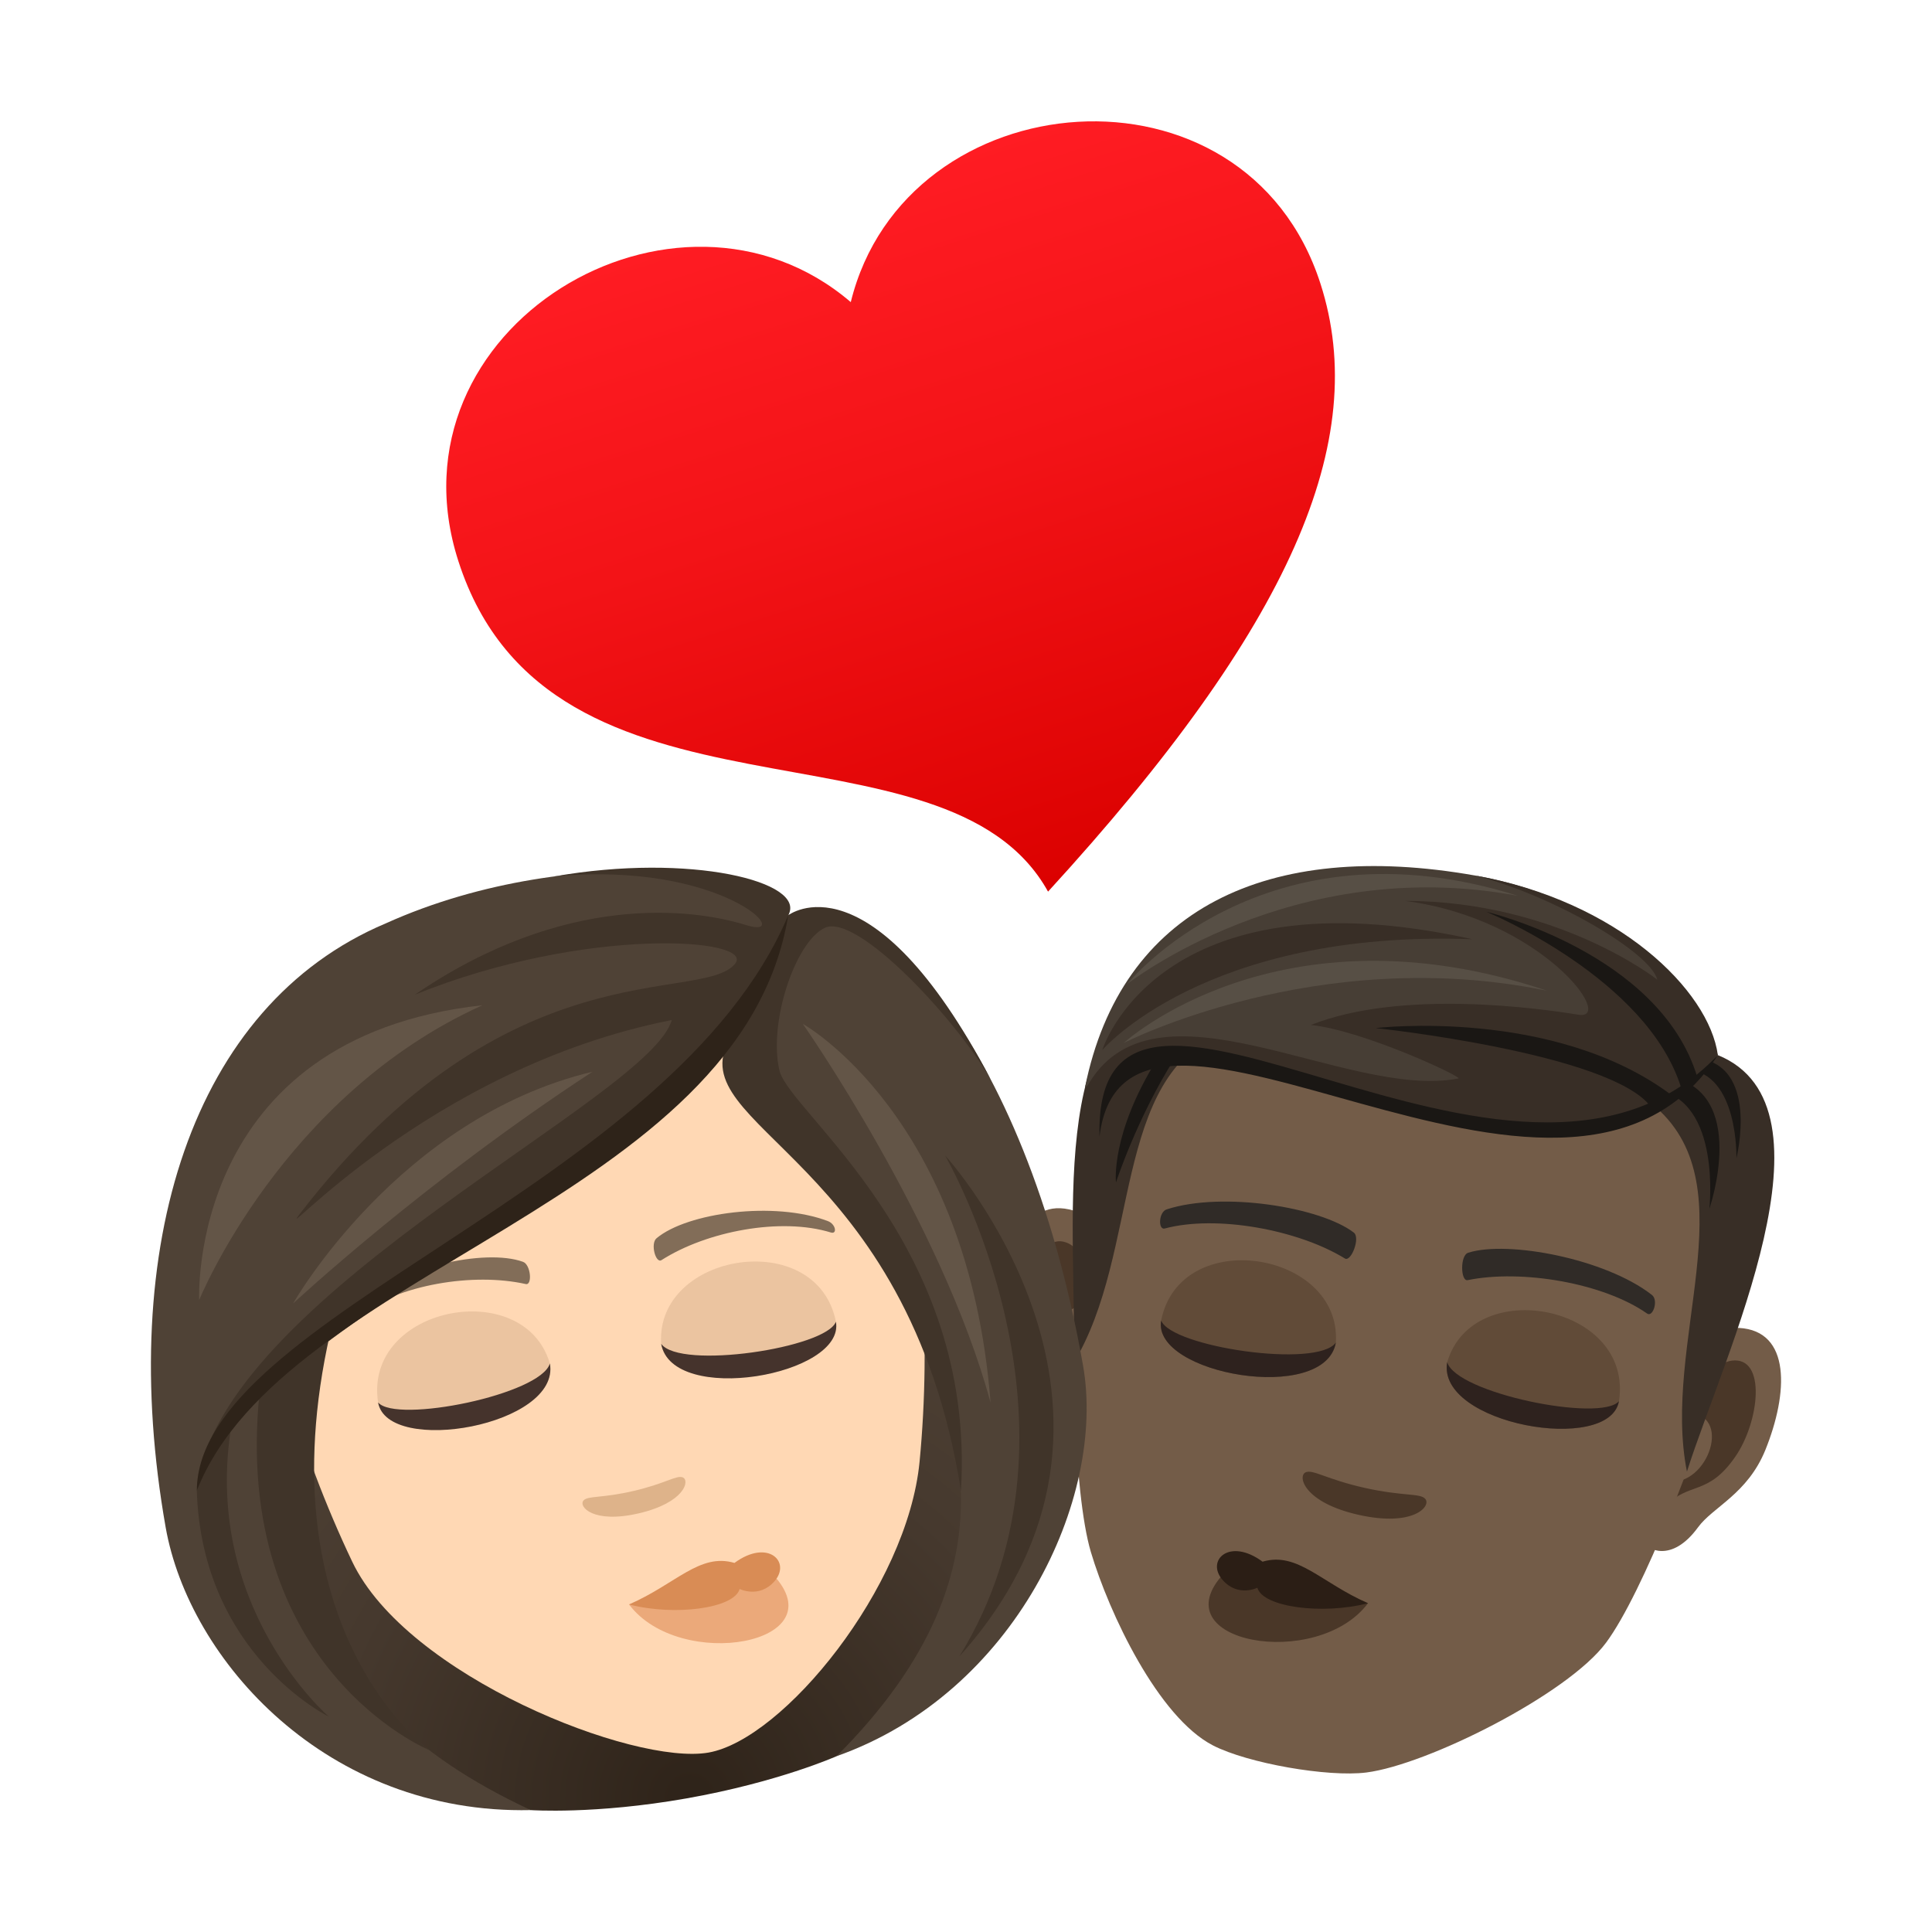 <svg xmlns="http://www.w3.org/2000/svg" xml:space="preserve" viewBox="0 0 64 64"><linearGradient id="a" x1="-22.894" x2="-22.894" y1="-518.508" y2="-527.273" gradientTransform="matrix(-2.766 .889 .847 2.635 410.433 1416.088)" gradientUnits="userSpaceOnUse"><stop offset="0" style="stop-color:#db0100"/><stop offset=".584" style="stop-color:#f31317"/><stop offset="1" style="stop-color:#ff1c23"/></linearGradient><path fill="url(#a)" d="M28.183 10.008c1.81-7.38 13.072-8.346 15.56-.609 1.668 5.19-.961 11.332-9.025 20.137-3.406-6.134-16.494-1.49-19.535-10.952-2.49-7.737 7.229-13.516 13-8.576z"/><path fill="#735C48" d="M57.604 43.989c-1.742-.095-3.98 5.394-3.172 7.09.114.236.933.727 1.819-.487.491-.673 1.64-1.104 2.231-2.565.756-1.873.856-3.945-.878-4.038zm-22.038-3.886c1.67.507 1.895 6.43.556 7.748-.188.183-1.125.365-1.544-1.08-.23-.8-1.164-1.598-1.218-3.173-.072-2.02.544-4 2.206-3.495z"/><path fill="#4A3728" d="M57.365 45.073c-.47.062-1.076.654-1.537 1.734 1.614-.06.769 2.461-.592 2.27-.033.263-.063.534-.08.821.817-.83 1.413-.334 2.316-1.625.815-1.162 1.056-3.35-.107-3.2zm-21.094-1.718c-.066-1.171-.431-1.933-.852-2.152-1.04-.539-1.564 1.599-1.196 2.97.408 1.522 1.137 1.259 1.623 2.319.081-.276.147-.541.203-.8-1.327-.298-1.259-2.924.222-2.337z"/><path fill="#735C48" d="M48.519 31.071c-7.391-1.303-11.937 3.656-12.861 11.502-.187 1.579-.114 6.847.478 8.838.607 2.036 2.232 5.473 4.046 6.409 1.147.59 3.804 1.058 5.082.896 2.026-.259 6.669-2.591 7.936-4.296 1.24-1.667 3.107-6.593 3.471-8.142 1.817-7.688-.758-13.903-8.152-15.207z"/><path fill="#302B27" d="M54.716 42.892c-1.532-1.194-4.759-1.808-6.075-1.395-.28.074-.258.951-.027.91 1.796-.368 4.507.095 5.95 1.107.193.132.386-.453.152-.622zM38.655 40.06c1.848-.598 5.089-.071 6.186.767.237.165-.083.982-.286.864-1.565-.961-4.268-1.452-5.972-.995-.225.058-.205-.557.072-.636z"/><path fill="#382E26" d="m56.907 34.952-2.041 1.739c3.037 2.689.17 7.81 1.016 12.058 1.226-3.872 5.215-12.089 1.025-13.797zm-17.842-2.107 1.501 1.326c-3.774 1.488-2.763 7.293-5.011 10.995.172-4.059-1.01-12.15 3.51-12.321z"/><path fill="#1A1714" d="M54.867 36.098c2.165.373 1.757 3.946 1.757 3.946s1.359-3.911-1.389-4.395l-.368.449zm-15.968-1.015c-1.241 1.965-1.931 4.087-1.931 4.087s-.189-1.605 1.378-4.106l.553.019z"/><path fill="#1A1714" d="M55.874 35.425c1.722.122 1.647 2.941 1.647 2.941s.796-3.157-1.39-3.32l-.257.379z"/><path fill="#473E35" d="M56.906 34.952S55.16 30.113 48.849 29c-6.851-1.208-11.712 1.101-12.907 7.02 4.926-3.397 14.847 4.985 20.964-1.068z"/><path fill="#382E26" d="M56.906 34.952c-.289-2.143-3.308-5.114-8.057-5.952 2.599.65 5.839 2.565 6.05 3.452 0 0-3.294-2.604-8.359-2.609 4.541.589 7.009 3.978 5.741 3.77-1.236-.202-5.842-.856-8.855.34 1.769.19 5.054 1.739 4.886 1.772-3.717.733-10.136-3.701-12.321.303 6.21-3.669 15.187 5.587 20.915-1.076z"/><path fill="#1A1714" d="M56.906 34.952c-5.101 7.877-19.604-4.495-20.484 2.699-.21-8.47 13.743 4.391 20.484-2.699z"/><path fill="#1A1714" d="M55.696 36.053c-1.12-3.661-6.456-5.848-6.456-5.848s5.743 1.355 6.986 5.478l-.53.37zm-1.014.606c-1.331-1.774-9.111-2.603-9.111-2.603s5.902-.702 9.805 2.223l-.694.38z"/><path fill="#382E26" d="M36.514 34.785s1.832-5.982 12.262-3.672c-8.852-.325-12.262 3.672-12.262 3.672z"/><path fill="#574F45" d="M37.226 34.549s5.125-4.716 14.025-1.729c-7.589-1.568-14.025 1.729-14.025 1.729zm.107-1.945s5.478-4.335 12.957-2.927c-8.457-2.678-12.957 2.927-12.957 2.927z"/><path fill="#4A3728" d="M47.211 49.649c-.174-.191-.717-.076-1.994-.359-1.275-.285-1.715-.619-1.961-.52-.287.121-.066 1.006 1.762 1.414 1.829.406 2.406-.303 2.193-.535zm-6.657 2.461c-2.168 2.303 3.072 3.248 4.764.998l-4.764-.998z"/><path fill="#2B1E15" d="M41.824 51.733c1.154-.342 1.939.699 3.494 1.375-1.51.392-3.486.133-3.666-.512 0 0-.645.322-1.15-.256-.567-.642.218-1.422 1.322-.607z"/><path fill="#614B38" d="M53.631 46.416c-.312 1.775-6.055.764-5.689-1.293.851-2.915 6.179-1.892 5.689 1.293z"/><path fill="#2E221E" d="M53.629 46.416c-.312 1.775-6.053.764-5.689-1.293.294 1.03 5.089 2.001 5.689 1.293z"/><path fill="#614B38" d="M38.465 43.743c-.314 1.777 5.424 2.789 5.787.732.195-3.033-5.158-3.894-5.787-.732z"/><path fill="#2E221E" d="M38.465 43.743c-.314 1.777 5.424 2.789 5.787.732-.627.867-5.465.139-5.787-.732z"/><radialGradient id="b" cx="-114.569" cy="66.133" r="19.7" gradientTransform="rotate(-10.003 -83.356 -722.32)" gradientUnits="userSpaceOnUse"><stop offset="0" style="stop-color:#2e2319"/><stop offset=".615" style="stop-color:#46392e"/><stop offset="1" style="stop-color:#4f4236"/></radialGradient><path fill="url(#b)" d="M27.714 58.176c9.416-5.839 6.26-17.816 6.26-17.816L5.61 45.361s1.13 12.335 11.974 14.601c0 0 2.116.149 5.154-.387 3.04-.536 4.976-1.399 4.976-1.399z"/><path fill="#FFD8B4" d="M17.649 30.705c-7.351 1.296-9.836 7.907-8.036 15.525.364 1.53 1.188 3.686 2.056 5.505 1.803 3.781 9.326 6.758 11.803 6.321 2.476-.437 6.587-5.465 6.99-9.634.194-2.006.231-4.314.049-5.876-.917-7.775-5.511-13.137-12.862-11.841z"/><path fill="#826D58" d="M27.42 40.449c-1.764-.67-4.65-.282-5.668.567-.217.173-.032.849.161.727 1.498-.958 3.955-1.426 5.61-.915.22.067.164-.283-.103-.379zm-15.621 2.755c1.429-1.233 4.272-1.855 5.522-1.406.263.088.32.787.096.738-1.736-.388-4.202.012-5.584 1.059-.186.138-.251-.21-.034-.391z"/><path fill="#4F4236" d="M26.11 30.321c.629-1.346-6.927-2.623-13.338.27-6.434 2.718-8.919 10.729-7.285 20 .776 4.403 5.334 9.519 12.096 9.371-8.149-3.799-7.866-9.043-6.909-15.493 4.521-3.803 10.098-5.495 13.438-9.681-.239 1.609 2.78 3.052 4.796 6.466 3.06 5.183 5.121 10.608-1.195 16.922 5.9-2.085 8.94-8.539 8.164-12.944-1.932-10.959-7.216-16.161-9.767-14.911z"/><path fill="#403429" d="M26.11 30.321c.637-1.108-3.24-2.084-7.766-1.286 5.632-.541 8.057 2.135 6.375 1.611-1.792-.559-6.026-1.082-10.976 2.304 5.665-2.29 11.321-1.877 10.604-1.02-1.132 1.353-7.528-.66-14.413 8.278-.948 1.231 4.224-4.827 12.319-6.418-.711 2.576-14.494 8.89-15.694 15.192C9.373 42.95 24.881 38.159 26.11 30.321zm5.196 7.953s5.207 8.933.473 16.599c7.287-8.115-.473-16.599-.473-16.599z"/><path fill="#403429" d="M10.942 44.139s-1.393.516-2.345 2.002c-.929 9.134 5.616 11.83 5.616 11.83S8.7 54.004 10.942 44.139z"/><path fill="#403429" d="M7.677 47.155s-.63.384-1.158 2.223c.169 5.439 4.37 7.485 4.37 7.485s-4.244-3.651-3.212-9.708zm25.137-11.408c-3.978-7.541-6.703-5.427-6.703-5.427s-.968 2.962-1.951 4.114c-1.629 2.92 5.907 3.849 7.672 14.944.504-8.193-5.678-12.521-6.01-13.91-.377-1.574.514-4.253 1.493-4.729 1.06-.514 4.318 2.983 5.499 5.008z"/><path fill="#2E2319" d="M6.52 49.379c2.898-7.355 18.038-9.562 19.591-19.058C22.274 39.41 6.539 43.587 6.52 49.379z"/><path fill="#635547" d="M26.595 33.918s4.599 6.566 6.219 12.547c-.74-9.505-6.219-12.547-6.219-12.547zM9.708 43.181s4.299-4.007 9.918-7.678c-6.436 1.537-9.918 7.678-9.918 7.678zm-3.11-.115s2.74-6.766 9.383-9.766c-9.79 1.073-9.383 9.766-9.383 9.766z"/><path fill="#DEB38A" d="M22.617 48.94c-.203-.082-.566.201-1.627.449-1.062.248-1.516.154-1.66.316-.176.195.31.781 1.832.426 1.52-.353 1.699-1.091 1.455-1.191z"/><path fill="#EBA97A" d="M25.6 52.153c2.17 2.301-3.072 3.246-4.762.996l4.762-.996z"/><path fill="#D98C55" d="M24.33 51.774c-1.152-.34-1.938.699-3.492 1.375 1.508.393 3.486.133 3.664-.512 0 0 .646.322 1.152-.254.567-.644-.219-1.423-1.324-.609z"/><path fill="#EBC4A0" d="M12.525 46.458c.312 1.777 6.053.766 5.689-1.291-.853-2.918-6.179-1.893-5.689 1.291z"/><path fill="#45332C" d="M12.525 46.458c.312 1.777 6.055.766 5.691-1.293-.294 1.031-5.089 2.002-5.691 1.293z"/><path fill="#EBC4A0" d="M27.691 43.784c.315 1.777-5.426 2.789-5.789.732-.195-3.033 5.16-3.894 5.789-.732z"/><path fill="#45332C" d="M27.691 43.784c.315 1.777-5.426 2.789-5.789.732.629.868 5.465.139 5.789-.732z"/></svg>